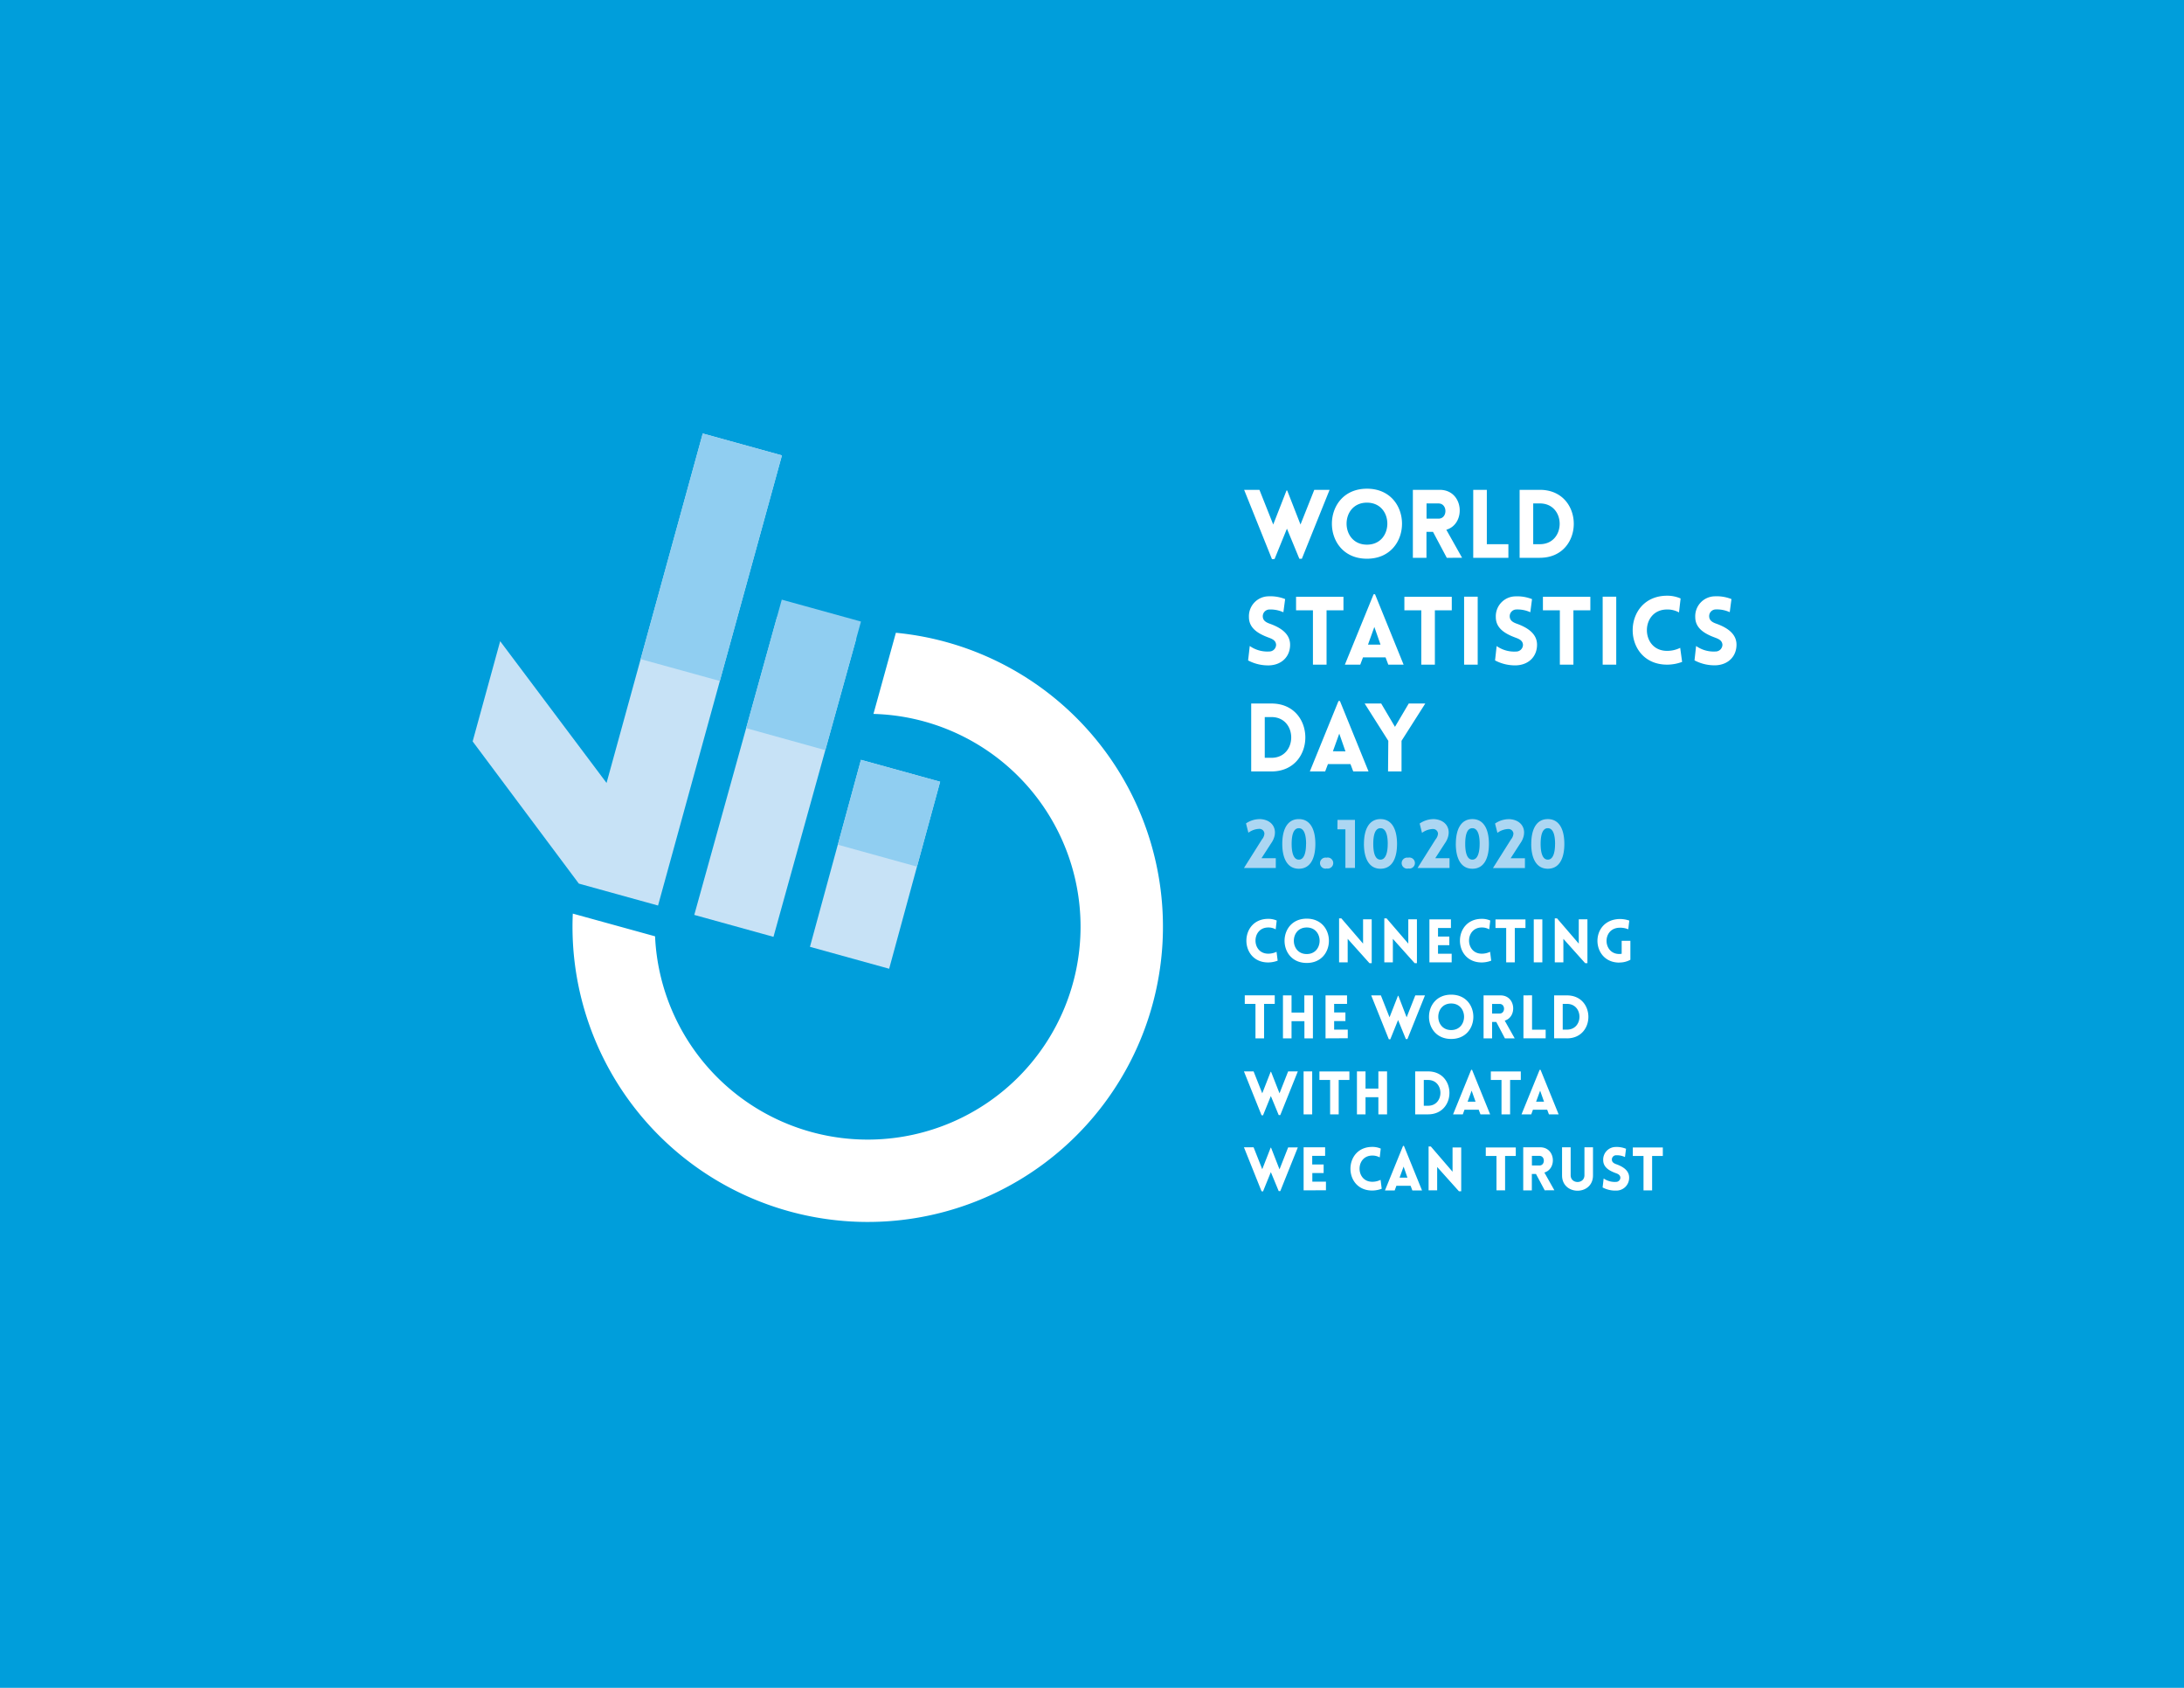<svg xmlns="http://www.w3.org/2000/svg" viewBox="0 0 792 612"><defs><style>.a{fill:#009edb;}.b{fill:#fff;}.c{fill:#c7e2f6;}.d{fill:#90cef1;}.e{fill:#acd6f2;}</style></defs><rect class="a" width="792" height="612"/><path class="b" d="M324.88,229.44l-8.13,29.42a77.19,77.19,0,1,1-79.2,80.64l-29.83-8.23c-.07,1.57-.11,3.15-.11,4.75A107.06,107.06,0,1,0,324.88,229.44Z"/><polygon class="c" points="340.93 283.45 312.21 275.51 303.85 306.15 293.72 343.31 322.44 351.26 332.53 314.24 340.93 283.45"/><polygon class="d" points="340.93 283.45 312.21 275.51 303.85 306.29 332.53 314.24 340.93 283.45"/><polygon class="c" points="270.58 264.02 251.77 331.74 280.49 339.69 299.29 272 310.51 231.61 281.79 223.67 270.58 264.02"/><polygon class="d" points="283.5 217.43 270.58 264.02 299.29 272 312.22 225.37 283.5 217.43"/><polygon class="c" points="254.84 157.18 232.32 238.99 219.96 283.89 181.38 232.49 171.4 268.83 209.91 320.39 209.91 320.39 238.63 328.34 261.04 246.92 283.56 165.12 254.84 157.18"/><polygon class="d" points="254.84 157.18 232.32 238.99 261.04 246.92 283.56 165.12 254.84 157.18"/><path class="e" d="M458.52,302.3a1.79,1.79,0,0,0-1.81-1.76,7,7,0,0,0-4,1.4l-.86-3.38A9,9,0,0,1,457,297c5.13.27,6.85,4.77,3.91,8.85l-3.45,5.34h5.19v3.54H451.11l6.53-10.37A3.65,3.65,0,0,0,458.52,302.3ZM465,306c0-5,1.69-9,6-9s6,4,6,9-1.66,9-6,9S465,310.91,465,306Zm8.64,0c0-3.13-.66-5.7-2.64-5.7s-2.6,2.57-2.6,5.7.66,5.7,2.6,5.7S473.62,309.1,473.62,306Zm7.39,8.93a2,2,0,1,1,0-3.94A2,2,0,1,1,481,314.88Zm4-17.64h6.33V314.7h-3.47v-14H485Zm9.59,8.71c0-5,1.69-9,6-9s6,4,6,9-1.66,9-6,9S494.61,310.91,494.61,306Zm8.63,0c0-3.13-.66-5.7-2.64-5.7S498,302.82,498,306s.66,5.7,2.59,5.7S503.24,309.1,503.24,306Zm7.39,8.93a2,2,0,1,1,0-3.94A2,2,0,1,1,510.63,314.88Zm10.84-12.58a1.79,1.79,0,0,0-1.81-1.76,7,7,0,0,0-4,1.4l-.85-3.38A9,9,0,0,1,520,297c5.14.27,6.85,4.77,3.92,8.85l-3.45,5.34h5.18v3.54H514.06l6.53-10.37A3.65,3.65,0,0,0,521.47,302.3Zm6.46,3.65c0-5,1.69-9,6-9s6,4,6,9-1.66,9-6,9S527.93,310.91,527.93,306Zm8.64,0c0-3.13-.66-5.7-2.65-5.7s-2.59,2.57-2.59,5.7.66,5.7,2.59,5.7S536.57,309.1,536.57,306Zm12.25-3.65a1.79,1.79,0,0,0-1.81-1.76,7,7,0,0,0-4,1.4l-.86-3.38a9,9,0,0,1,5.19-1.59c5.13.27,6.85,4.77,3.91,8.85l-3.45,5.34H553v3.54H541.41l6.53-10.37A3.65,3.65,0,0,0,548.82,302.3Zm6.46,3.65c0-5,1.69-9,6-9s6,4,6,9-1.66,9-6,9S555.28,310.91,555.28,306Zm8.64,0c0-3.13-.66-5.7-2.64-5.7s-2.6,2.57-2.6,5.7.66,5.7,2.6,5.7S563.92,309.1,563.92,306Z"/><path class="b" d="M459.92,336.3c-6.17,0-6.17,9.5,0,9.5a6.78,6.78,0,0,0,3-.69l.41,3.22a10,10,0,0,1-3.42.65c-10.57,0-10.55-15.81,0-15.81a7.45,7.45,0,0,1,3.07.61l-.37,3.2A5.24,5.24,0,0,0,459.92,336.3Zm13.95-3.2c10.72,0,10.72,16.06,0,16.06S463.15,333.1,473.87,333.1Zm0,3.2c-6.23,0-6.23,9.63,0,9.63S480.1,336.3,473.87,336.3Zm14.85,12.64H485.6V333h.83l7.87,9.15v-8.81h3.13v15.89h-.82l-7.89-8.81Zm16.38,0H502V333h.83l7.87,9.15v-8.81h3.13v15.89H513l-7.89-8.81Zm13.26,0V333.36h7.8v3.12h-4.68v3.11h4.1v3.12h-4.1v3.12h4.95v3.11Zm19-12.64c-6.17,0-6.17,9.5,0,9.5a6.78,6.78,0,0,0,3-.69l.41,3.22a10,10,0,0,1-3.42.65c-10.57,0-10.55-15.81,0-15.81a7.45,7.45,0,0,1,3.07.61l-.37,3.2A5.24,5.24,0,0,0,537.36,336.3Zm8.84,12.64V336.48h-3.88v-3.1h10.87v3.1h-3.87v12.46Zm10,0V333.36h3.11v15.58Zm10.74,0h-3.12V333h.83l7.87,9.15v-8.81h3.14v15.89h-.83l-7.89-8.81Zm20.27.09c-10.29,0-10.81-15.41,0-15.8a10.46,10.46,0,0,1,3.63.57l-.37,3.16a7.42,7.42,0,0,0-3.26-.57c-6.3.22-6,9.52,0,9.52a6.54,6.54,0,0,0,.87-.08v-4.69h3.16V348A8.07,8.07,0,0,1,587.17,349ZM455.28,376.5V364H451.4v-3.1h10.87V364H458.4V376.5Zm17.75,0v-6.23h-4.67v6.23h-3.11V360.92h3.11v6.23H473v-6.23h3.11V376.5Zm7.66,0V360.92h7.8V364h-4.68v3.11h4.09v3.12h-4.09v3.11h4.94v3.12Zm22.95.33-6.39-15.91h3.51l3.14,7.95,3.05-7.8h.15l3,7.8,3.14-7.95h3.51l-6.36,15.84h-.57L507,369.85l-2.83,7Zm22.61-16.17c10.72,0,10.72,16.06,0,16.06S515.53,360.66,526.25,360.66Zm0,3.2c-6.23,0-6.23,9.63,0,9.63S532.48,363.86,526.25,363.86Zm19.49,12.64-3.14-5.95h-1.51v5.95H538V360.92h6.14c5.56,0,6.1,7.82,1.53,9.15l3.62,6.43Zm-4.65-9h2.75c2.11,0,2.11-3.48,0-3.48h-2.75Zm14.49-6.6v12.46h4.94v3.12h-8.06V360.92Zm12.65,15.58h-4.64V360.92h4.64C578.6,360.92,578.6,376.5,568.23,376.5ZM566.7,364v9.34h1.53c6.06,0,6.06-9.34,0-9.34ZM457.48,404.38l-6.38-15.9h3.5l3.14,7.95,3.05-7.8h.15l3.06,7.8,3.13-7.95h3.51l-6.36,15.84h-.57l-2.85-6.91-2.84,7Zm15.25-.32V388.48h3.12v15.58Zm9.62,0V391.59h-3.88V388.5h10.87v3.09h-3.88v12.47Zm17.5,0v-6.23h-4.66v6.23h-3.11V388.48h3.11v6.23h4.66v-6.23H503v15.58Zm18,0h-4.65V388.48h4.65C528.21,388.48,528.21,404.06,517.84,404.06Zm-1.53-12.47v9.35h1.53c6,0,6-9.35,0-9.35Zm17.18-3.68h.32l6.56,16.15h-3.51l-.63-1.68h-5.16l-.61,1.68h-3.53Zm1.59,11.55-1.42-4-1.46,4Zm9.41,4.6V391.59h-3.87V388.5h10.87v3.09h-3.88v12.47Zm13.83-16.15h.33l6.56,16.15H561.7l-.63-1.68H555.9l-.61,1.68h-3.53Zm1.59,11.55-1.41-4-1.46,4ZM457.48,431.94,451.1,416h3.5l3.14,7.95,3.05-7.8h.15L464,424l3.13-7.95h3.51l-6.36,15.84h-.57L460.86,425l-2.84,7Zm15.26-.32V416h7.8v3.11h-4.68v3.12H480v3.11h-4.1v3.12h4.94v3.12ZM497.65,419c-6.16,0-6.16,9.5,0,9.5a6.63,6.63,0,0,0,3-.7l.41,3.23a10,10,0,0,1-3.42.65c-10.57,0-10.54-15.82,0-15.82a7.62,7.62,0,0,1,3.07.61l-.37,3.2A5.36,5.36,0,0,0,497.65,419Zm11.15-3.51h.32l6.56,16.15h-3.51l-.63-1.68h-5.16l-.61,1.68h-3.53ZM510.39,427,509,423l-1.46,4Zm10.78,4.6h-3.11V415.71h.82l7.87,9.15v-8.8h3.14v15.88h-.83l-7.89-8.8Zm21.51,0V419.15H538.8v-3.09h10.88v3.09H545.8v12.47Zm17.49,0L557,425.67h-1.5v5.95h-3.12V416h6.14c5.56,0,6.11,7.82,1.53,9.15l3.62,6.43Zm-4.64-9h2.74c2.11,0,2.11-3.49,0-3.49h-2.74Zm10.93,3.55V416h3.12v10.13c0,3.27,5,3.27,5,0V416h3.1v10.15C577.73,433.6,566.46,433.6,566.46,426.19Zm15.09,1.16a7.06,7.06,0,0,0,4.45,1.24,1.57,1.57,0,0,0,1.61-1.57c-.07-.89-.74-1.29-1.61-1.59-2.44-.89-4.62-2.14-4.62-4.75a4.56,4.56,0,0,1,4.4-4.75,9.05,9.05,0,0,1,3.88.65l-.39,3a6.94,6.94,0,0,0-3.19-.65,1.53,1.53,0,0,0-1.54,1.74c.08.87.85,1.26,1.74,1.57,2.42.89,4.51,2.29,4.51,4.77a4.63,4.63,0,0,1-4.71,4.73,9.81,9.81,0,0,1-4.92-1.14ZM596,431.62V419.15h-3.88v-3.09H603v3.09h-3.88v12.47Z"/><path class="b" d="M461.27,202.76l-10.1-25.15h5.55l5,12.58,4.82-12.34h.25l4.82,12.34,5-12.58h5.55l-10.06,25h-.9l-4.51-10.92-4.48,11Zm34.44-25.56c16.95,0,16.95,25.39,0,25.39S478.76,177.2,495.71,177.2Zm0,5.06c-9.85,0-9.85,15.23,0,15.23S505.57,182.26,495.71,182.26Zm28.95,20-5-9.41h-2.37v9.41h-4.93V177.61h9.72c8.78,0,9.64,12.37,2.41,14.47l5.72,10.17Zm-7.34-14.2h4.34c3.34,0,3.34-5.51,0-5.51h-4.34Zm21.86-10.44v19.71H547v4.93H534.25V177.61Zm19.23,24.64h-7.34V177.61h7.34C574.81,177.61,574.81,202.25,558.41,202.25ZM556,182.54v14.78h2.41c9.58,0,9.58-14.78,0-14.78ZM453.21,234.23a11,11,0,0,0,7,2,2.48,2.48,0,0,0,2.55-2.48c-.1-1.41-1.17-2-2.55-2.51-3.86-1.41-7.3-3.38-7.3-7.51a7.21,7.21,0,0,1,7-7.51,14.57,14.57,0,0,1,6.13,1L465.4,222a11.26,11.26,0,0,0-5-1,2.44,2.44,0,0,0-2.45,2.76c.14,1.38,1.35,2,2.76,2.48,3.83,1.41,7.13,3.62,7.13,7.54,0,4.1-2.82,7.24-7.44,7.48a15.49,15.49,0,0,1-7.79-1.79ZM476.12,241v-19.7H470v-4.9h17.19v4.9h-6.13V241Zm22-25.53h.52L509,241h-5.55l-1-2.65h-8.17l-1,2.65h-5.58Zm2.51,18.26-2.24-6.4-2.3,6.4ZM515.41,241v-19.7h-6.13v-4.9h17.19v4.9h-6.13V241Zm15.53,0V216.35h4.93V241Zm11.8-6.75a11,11,0,0,0,7,2,2.48,2.48,0,0,0,2.55-2.48c-.1-1.41-1.17-2-2.55-2.51-3.86-1.41-7.3-3.38-7.3-7.51a7.21,7.21,0,0,1,7-7.51,14.57,14.57,0,0,1,6.13,1l-.62,4.75a11.26,11.26,0,0,0-5-1,2.44,2.44,0,0,0-2.45,2.76c.14,1.38,1.35,2,2.76,2.48,3.82,1.41,7.13,3.62,7.13,7.54,0,4.1-2.82,7.24-7.44,7.48a15.47,15.47,0,0,1-7.79-1.79ZM565.66,241v-19.7h-6.14v-4.9h17.2v4.9h-6.14V241Zm15.53,0V216.35h4.92V241Zm23.35-20c-9.75,0-9.75,15,0,15a10.61,10.61,0,0,0,4.76-1.1L610,240a15.67,15.67,0,0,1-5.41,1c-16.71,0-16.67-25,0-25a12,12,0,0,1,4.86,1l-.58,5.07A8.45,8.45,0,0,0,604.54,221Zm10.53,13.23a11,11,0,0,0,7,2,2.49,2.49,0,0,0,2.55-2.48c-.11-1.41-1.18-2-2.55-2.51-3.86-1.41-7.31-3.38-7.31-7.51a7.21,7.21,0,0,1,7-7.51,14.55,14.55,0,0,1,6.13,1l-.62,4.75a11.26,11.26,0,0,0-5-1,2.43,2.43,0,0,0-2.44,2.76c.14,1.38,1.34,2,2.75,2.48,3.83,1.41,7.14,3.62,7.14,7.54,0,4.1-2.83,7.24-7.45,7.48a15.46,15.46,0,0,1-7.78-1.79Zm-154,45.49h-7.34V255.09h7.34C477.46,255.09,477.46,279.72,461.06,279.72ZM458.65,260v14.78h2.41c9.58,0,9.58-14.78,0-14.78Zm26.74-5.82h.52l10.37,25.53h-5.55l-1-2.65h-8.17l-1,2.65H475Zm2.52,18.26L485.67,266l-2.31,6.41Zm15.54-3.82-8.58-13.54h6l5,8.47,5-8.47h6l-8.62,13.54v11.09h-4.89Z"/></svg>